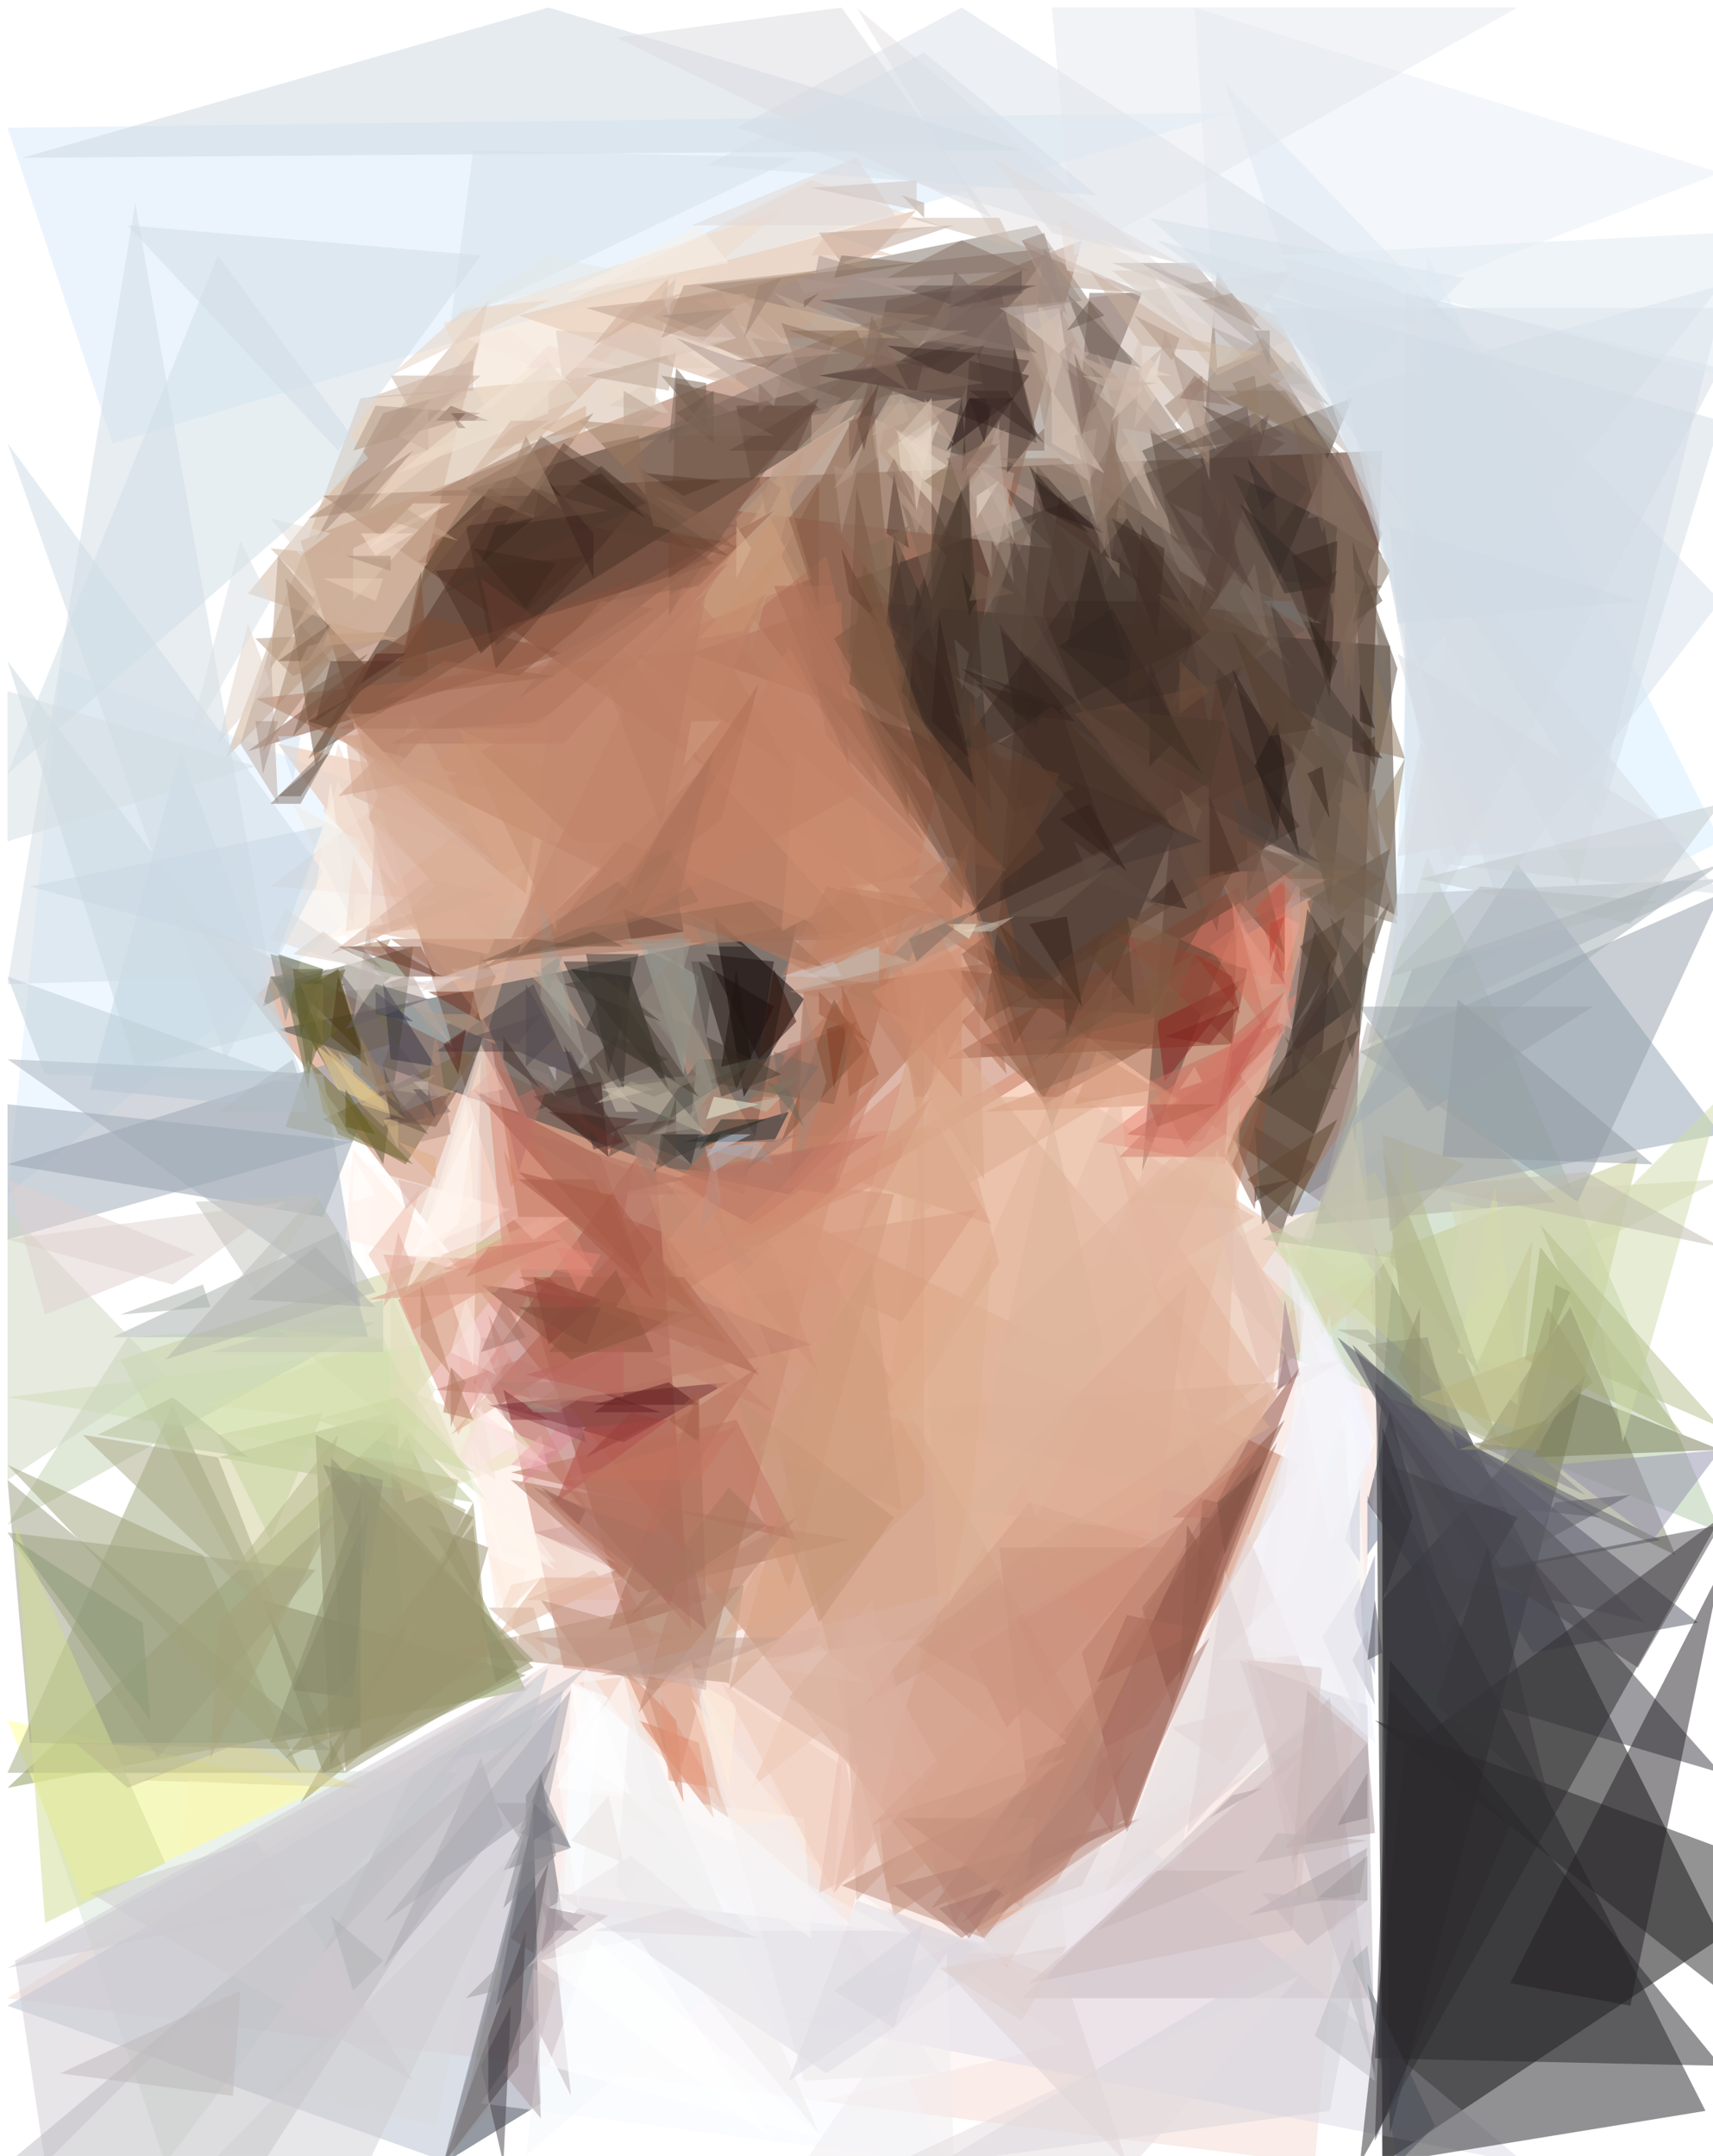 <svg xmlns="http://www.w3.org/2000/svg"
     version="1.1"
     viewBox="-17 -17 228 287"
     class="profile"
     preserveAspectRatio="xMinYMid meet"
     style="height: 100%;
            width: 100%;">
  <style type="text/css" scoped="true">
    :root {
      --colour-primary: lightgrey;
      --colour-primary-strong: slategrey;
      --colour-secondary: lightblue;
      --colour-secondary-strong: royalblue;
    }
    @keyframes greyIn {
      from { filter: grayscale(100%); }
      to { filter: grayscale(0%); }
    }
    .profile {
      animation: 10s ease-out forwards greyIn;
    }
    .profile g > polygon {
      stroke-opacity: 0;
      stroke: slategrey;
      transition: stroke-opacity 1s ease;
      fill-opacity: 0.5;
    }
    .profile g > polygon:hover {
      fill-opacity: 1;
      fill: lightblue;
      stroke-opacity: 1;
      transition-duration: 0s;
    }
  </style>
  <g>
    <polygon fill="#431300" points="163,146 26,49 167,43"></polygon>
    <polygon fill="#000000" points="166,149 167,271 212,241"></polygon>
    <polygon fill="#f7dbd5" points="-16,249 158,271 170,134"></polygon>
    <polygon fill="#9d5a3f" points="23,55 127,15 73,221"></polygon>
    <polygon fill="#c87f5f" points="117,245 8,105 156,178"></polygon>
    <polygon fill="#342820" points="123,133 163,36 97,60"></polygon>
    <polygon fill="#ffffff" points="57,271 125,255 59,207"></polygon>
    <polygon fill="#e6a484" points="19,101 114,109 85,51"></polygon>    
    <polygon fill="#363f40" points="89,106 20,120 82,142"></polygon>
    <polygon fill="#d6efff" points="173,17 168,117 212,95"></polygon>
    <polygon fill="#f5ad8a" points="74,152 158,102 132,202"></polygon>
    <polygon fill="#403025" points="46,48 113,28 24,84"></polygon>
    <polygon fill="#dff0ff" points="45,93 -16,142 -9,72"></polygon>
    <polygon fill="#ffffff" points="48,119 52,145 35,156"></polygon>
    <polygon fill="#f8ffff" points="133,227 162,156 166,211"></polygon>
    <polygon fill="#583f34" points="135,139 167,54 145,19"></polygon>
    <polygon fill="#8c483a" points="127,203 133,227 156,165"></polygon>
    <polygon fill="#d8ebfd" points="-16,0 147,-2 -2,42"></polygon>
    <polygon fill="#b2caa8" points="153,163 212,187 173,97"></polygon>
    <polygon fill="#2b3547" points="55,263 54,225 42,271"></polygon>
    <polygon fill="#d6e7d9" points="-13,218 5,271 44,219"></polygon>
    <polygon fill="#899757" points="-16,221 36,172 53,208"></polygon>
    <polygon fill="#7f7065" points="121,13 157,65 67,24"></polygon>
    <polygon fill="#cfaf93" points="63,33 31,36 13,84"></polygon>
    <polygon fill="#b4a898" points="100,32 81,51 123,56"></polygon>
    <polygon fill="#be7055" points="121,126 111,98 43,174"></polygon>
    <polygon fill="#595639" points="34,138 38,109 20,114"></polygon>
    <polygon fill="#40352b" points="97,63 169,105 168,69"></polygon>
    <polygon fill="#070000" points="82,129 78,105 90,116"></polygon>
    <polygon fill="#dcdbe9" points="136,229 89,252 186,271"></polygon>
    <polygon fill="#2c2f36" points="167,196 168,267 194,166"></polygon>
    <polygon fill="#413223" points="147,134 153,149 168,103"></polygon>
    <polygon fill="#a75049" points="75,200 46,167 70,134"></polygon>
    <polygon fill="#3c2f2d" points="121,42 99,34 116,21"></polygon>
    <polygon fill="#f9fbff" points="82,212 109,271 47,263"></polygon>
    <polygon fill="#e6b89c" points="48,120 57,90 20,82"></polygon>
    <polygon fill="#bb7b5e" points="17,76 79,69 108,121"></polygon>
    <polygon fill="#e4bfa5" points="166,155 83,221 124,127"></polygon>
    <polygon fill="#ffe8dc" points="60,193 49,197 43,156"></polygon>
    <polygon fill="#8f432c" points="109,124 147,122 148,101"></polygon>
    <polygon fill="#c5b0a3" points="118,24 129,53 155,19"></polygon>
    <polygon fill="#d5e0ec" points="146,-6 212,63 182,102"></polygon>
    <polygon fill="#d1cf98" points="-1,164 57,145 17,196"></polygon>
    <polygon fill="#91a3b5" points="212,134 154,145 185,98"></polygon>
    <polygon fill="#ce9c83" points="131,219 71,112 102,238"></polygon>
    <polygon fill="#6c4d35" points="32,72 21,60 25,85"></polygon>
    <polygon fill="#b6bfd0" points="58,208 43,271 -16,250"></polygon>
    <polygon fill="#4f5160" points="187,203 161,161 209,199"></polygon>
    <polygon fill="#ffff96" points="-6,236 -16,212 26,221"></polygon>
    <polygon fill="#f4ccba" points="96,239 106,201 60,207"></polygon>
    <polygon fill="#fffbf7" points="51,144 35,151 26,137"></polygon>
    <polygon fill="#8f9ba8" points="26,145 -16,138 35,122"></polygon>
    <polygon fill="#ffffff" points="157,154 166,175 151,208"></polygon>
    <polygon fill="#c2c98b" points="201,137 190,182 159,153"></polygon>
    <polygon fill="#d0b49d" points="37,69 48,23 16,62"></polygon>
    <polygon fill="#a0695a" points="133,226 107,237 153,175"></polygon>
    <polygon fill="#d7b196" points="82,35 105,11 52,25"></polygon>
    <polygon fill="#252428" points="210,264 167,271 167,179"></polygon>
    <polygon fill="#e9f0f9" points="145,32 142,-16 212,6"></polygon>
    <polygon fill="#bdb2be" points="166,259 165,210 148,204"></polygon>
    <polygon fill="#776341" points="47,122 26,132 37,138"></polygon>
    <polygon fill="#5f606c" points="58,239 55,219 49,250"></polygon>
    <polygon fill="#171911" points="67,113 72,128 59,112"></polygon>
    <polygon fill="#503327" points="55,41 36,71 78,58"></polygon>
    <polygon fill="#86614a" points="104,92 87,57 99,34"></polygon>
    <polygon fill="#ce897b" points="73,207 58,205 48,158"></polygon>
    <polygon fill="#3e3028" points="115,91 111,36 103,75"></polygon>
    <polygon fill="#d29b86" points="110,239 98,204 154,167"></polygon>
    <polygon fill="#f6e7d4" points="107,36 101,43 107,50"></polygon>
    <polygon fill="#fff3e7" points="37,106 28,87 21,109"></polygon>
    <polygon fill="#6f282e" points="66,175 80,167 49,170"></polygon>
    <polygon fill="#061f2a" points="88,131 74,135 86,135"></polygon>
    <polygon fill="#e98373" points="156,115 129,135 146,138"></polygon>
    <polygon fill="#ccc6b0" points="71,127 63,128 77,134"></polygon>
    <polygon fill="#f5f8fc" points="86,241 53,270 61,205"></polygon>
    <polygon fill="#e47d6b" points="140,108 155,115 155,99"></polygon>
    <polygon fill="#85846b" points="179,177 206,190 192,157"></polygon>
    <polygon fill="#fffbf0" points="48,184 51,197 65,192"></polygon>
    <polygon fill="#9e6b54" points="66,95 96,108 55,109"></polygon>
    <polygon fill="#de897d" points="36,156 59,144 44,174"></polygon>
    <polygon fill="#bbada4" points="153,25 135,18 163,44"></polygon>
    <polygon fill="#beab9f" points="118,46 109,43 115,60"></polygon>
    <polygon fill="#d4dde7" points="170,22 212,32 170,112"></polygon>
    <polygon fill="#483229" points="114,119 156,93 124,49"></polygon>
    <polygon fill="#ce9274" points="66,69 113,104 114,140"></polygon>
    <polygon fill="#7b625a" points="135,22 128,22 126,44"></polygon>
    <polygon fill="#d4ac95" points="32,92 61,120 38,78"></polygon>
    <polygon fill="#9da77b" points="-16,219 29,219 6,170"></polygon>
    <polygon fill="#c1d8e7" points="25,131 7,83 -5,128"></polygon>
    <polygon fill="#d3e7b0" points="39,162 38,178 -16,169"></polygon>
    <polygon fill="#db8674" points="62,153 47,117 50,151"></polygon>
    <polygon fill="#908d69" points="25,174 27,218 46,185"></polygon>
    <polygon fill="#9da89f" points="68,108 74,126 76,113"></polygon>
    <polygon fill="#856e65" points="76,21 113,30 123,16"></polygon>
    <polygon fill="#5f4f45" points="155,81 149,37 135,43"></polygon>
    <polygon fill="#efeaee" points="122,247 145,218 112,242"></polygon>
    <polygon fill="#3c3d44" points="168,206 212,219 166,167"></polygon>
    <polygon fill="#5c673e" points="26,112 20,110 24,128"></polygon>
    <polygon fill="#d7d9b9" points="175,159 178,142 212,140"></polygon>
    <polygon fill="#684b3b" points="94,130 77,127 97,119"></polygon>
    <polygon fill="#ffeee5" points="46,165 40,147 47,124"></polygon>
    <polygon fill="#ce8f72" points="102,142 88,195 68,138"></polygon>
    <polygon fill="#87533a" points="122,130 109,112 147,116"></polygon>
    <polygon fill="#341612" points="64,137 63,127 54,129"></polygon>
    <polygon fill="#e5e1e1" points="115,14 150,29 97,-16"></polygon>
    <polygon fill="#ab7b70" points="135,225 111,241 102,234"></polygon>
    <polygon fill="#da8161" points="68,212 76,215 78,225"></polygon>
    <polygon fill="#f3dcc8" points="42,26 87,11 50,42"></polygon>
    <polygon fill="#847361" points="155,102 163,82 169,106"></polygon>
    <polygon fill="#b8a193" points="122,42 140,55 123,22"></polygon>
    <polygon fill="#d7cdd1" points="29,111 40,114 28,115"></polygon>
    <polygon fill="#deb195" points="104,114 108,199 152,173"></polygon>
    <polygon fill="#7e4a34" points="58,70 16,83 40,65"></polygon>
    <polygon fill="#2c2623" points="161,53 147,46 159,71"></polygon>
    <polygon fill="#180e0a" points="81,128 86,117 76,111"></polygon>
    <polygon fill="#cbc9c2" points="100,109 90,113 100,114"></polygon>
    <polygon fill="#a48778" points="34,38 25,55 44,35"></polygon>
    <polygon fill="#f2fce4" points="84,130 77,132 78,129"></polygon>
    <polygon fill="#eff1fb" points="166,215 160,158 147,198"></polygon>
    <polygon fill="#874e3a" points="47,154 59,164 76,158"></polygon>
    <polygon fill="#cda482" points="91,60 74,67 87,46"></polygon>
    <polygon fill="#ae745c" points="68,195 51,180 96,188"></polygon>
    <polygon fill="#fada92" points="28,128 25,122 37,132"></polygon>
    <polygon fill="#564238" points="23,89 27,83 20,89"></polygon>
    <polygon fill="#3a2822" points="120,33 111,46 112,31"></polygon>
    <polygon fill="#c9babf" points="119,249 165,249 160,209"></polygon>
    <polygon fill="#725746" points="73,34 90,38 72,65"></polygon>
    <polygon fill="#2f2b28" points="158,107 154,124 163,117"></polygon>
    <polygon fill="#ece9eb" points="90,260 108,259 74,204"></polygon>
    <polygon fill="#d4b7a0" points="70,38 48,43 72,20"></polygon>
    <polygon fill="#9d7b65" points="54,49 62,38 40,49"></polygon>
    <polygon fill="#d7dcbf" points="166,152 152,159 164,130"></polygon>
    <polygon fill="#9c9466" points="46,183 23,223 48,203"></polygon>
    <polygon fill="#a4adab" points="32,161 28,147 -2,161"></polygon>
    <polygon fill="#463c12" points="23,115 28,112 31,123"></polygon>
    <polygon fill="#e0dde4" points="57,235 118,242 93,259"></polygon>
    <polygon fill="#d9dbdd" points="48,233 41,266 19,261"></polygon>
    <polygon fill="#6b594c" points="167,61 139,77 144,60"></polygon>
    <polygon fill="#e9dcb8" points="37,183 32,166 57,176"></polygon>
    <polygon fill="#b39077" points="42,203 82,194 80,207"></polygon>
    <polygon fill="#dd9680" points="34,150 38,160 54,151"></polygon>
    <polygon fill="#83523d" points="119,112 113,87 91,73"></polygon>
    <polygon fill="#d2dde5" points="212,24 152,24 193,101"></polygon>
    <polygon fill="#b4bbc4" points="169,102 165,122 212,100"></polygon>
    <polygon fill="#5d5e6b" points="204,188 183,192 170,171"></polygon>
    <polygon fill="#a95848" points="63,137 69,154 46,128"></polygon>
    <polygon fill="#c1b3b9" points="53,250 59,262 56,234"></polygon>
    <polygon fill="#f0d9c8" points="42,50 30,63 30,56"></polygon>
    <polygon fill="#49352b" points="121,45 156,84 116,103"></polygon>
    <polygon fill="#9ea1a8" points="34,239 59,208 56,223"></polygon>
    <polygon fill="#daad9b" points="95,196 97,236 117,215"></polygon>
    <polygon fill="#8e5544" points="135,197 139,210 150,178"></polygon>
    <polygon fill="#6c564d" points="101,23 110,21 96,45"></polygon>
    <polygon fill="#7d685a" points="130,61 126,30 135,51"></polygon>
    <polygon fill="#c78b75" points="116,189 121,232 141,189"></polygon>
    <polygon fill="#d0ccd2" points="-11,271 -15,244 54,206"></polygon>
    <polygon fill="#4b4044" points="52,258 42,271 53,240"></polygon>
    <polygon fill="#514448" points="58,123 41,123 54,114"></polygon>
    <polygon fill="#a96d55" points="28,80 82,55 54,80"></polygon>
    <polygon fill="#e6dbd5" points="124,24 118,25 125,31"></polygon>
    <polygon fill="#929ea9" points="193,143 164,123 212,102"></polygon>
    <polygon fill="#5c442b" points="155,145 161,132 149,140"></polygon>
    <polygon fill="#a8988a" points="101,113 103,104 116,106"></polygon>
    <polygon fill="#edd9c8" points="59,23 108,13 91,7"></polygon>
    <polygon fill="#ffffff" points="66,206 57,221 70,223"></polygon>
    <polygon fill="#d99d83" points="81,135 108,133 115,146"></polygon>
    <polygon fill="#b56e52" points="88,141 116,111 90,115"></polygon>
    <polygon fill="#a08471" points="138,37 143,33 144,45"></polygon>
    <polygon fill="#322f2a" points="58,111 67,111 66,128"></polygon>
    <polygon fill="#706b30" points="24,124 28,134 38,138"></polygon>
    <polygon fill="#8d211f" points="137,119 149,113 138,127"></polygon>
    <polygon fill="#68493a" points="154,110 145,74 126,78"></polygon>
    <polygon fill="#ddb39d" points="55,105 30,79 35,107"></polygon>
    <polygon fill="#3b2c26" points="109,85 143,68 133,52"></polygon>
    <polygon fill="#a9b1bc" points="26,126 31,157 -16,124"></polygon>
    <polygon fill="#b5947a" points="37,67 22,73 17,68"></polygon>
    <polygon fill="#ad765f" points="97,107 50,111 77,85"></polygon>
    <polygon fill="#6d2e1e" points="41,113 39,109 29,109"></polygon>
    <polygon fill="#49362d" points="102,69 112,46 113,94"></polygon>
    <polygon fill="#77676f" points="28,112 35,133 43,131"></polygon>
    <polygon fill="#c27d73" points="52,164 41,168 67,170"></polygon>
    <polygon fill="#a9a77c" points="171,170 183,176 167,136"></polygon>
    <polygon fill="#4f392f" points="102,46 104,56 101,54"></polygon>
    <polygon fill="#e3b8a1" points="115,164 146,176 148,130"></polygon>
    <polygon fill="#53564a" points="76,124 84,124 69,134"></polygon>
    <polygon fill="#ffede3" points="44,152 30,136 29,148"></polygon>
    <polygon fill="#ca6c5e" points="136,127 141,136 154,119"></polygon>
    <polygon fill="#9b8991" points="55,243 56,237 61,238"></polygon>
    <polygon fill="#8f8f69" points="53,206 26,219 18,196"></polygon>
    <polygon fill="#e2d2d4" points="159,211 130,235 149,187"></polygon>
    <polygon fill="#a59395" points="165,215 166,227 154,229"></polygon>
    <polygon fill="#2e2d2f" points="164,271 212,185 170,216"></polygon>
    <polygon fill="#d3896d" points="73,212 74,223 66,205"></polygon>
    <polygon fill="#fff8f0" points="46,175 53,186 52,202"></polygon>
    <polygon fill="#d4a07e" points="80,208 106,116 106,182"></polygon>
    <polygon fill="#c7b0a2" points="128,47 138,29 121,44"></polygon>
    <polygon fill="#b7c38d" points="35,171 46,183 12,177"></polygon>
    <polygon fill="#f1f4fc" points="161,198 154,148 166,173"></polygon>
    <polygon fill="#bfaca1" points="116,42 118,61 112,48"></polygon>
    <polygon fill="#7c5948" points="52,110 73,101 74,107"></polygon>
    <polygon fill="#dfd2d1" points="6,154 21,143 -16,148"></polygon>
    <polygon fill="#482e24" points="68,50 49,72 45,53"></polygon>
    <polygon fill="#625547" points="168,96 163,124 157,103"></polygon>
    <polygon fill="#bd8b79" points="137,212 114,241 95,234"></polygon>
    <polygon fill="#f3e6d6" points="56,30 36,46 56,38"></polygon>
    <polygon fill="#bb705d" points="51,179 81,172 89,188"></polygon>
    <polygon fill="#85685c" points="48,39 41,39 43,37"></polygon>
    <polygon fill="#e1ae91" points="55,193 49,201 66,193"></polygon>
    <polygon fill="#bca89e" points="20,90 15,82 19,69"></polygon>
    <polygon fill="#373545" points="34,114 41,125 35,124"></polygon>
    <polygon fill="#d7dde3" points="175,98 212,102 165,44"></polygon>
    <polygon fill="#7a6856" points="168,59 162,70 157,39"></polygon>
    <polygon fill="#bd9d83" points="47,118 40,118 49,122"></polygon>
    <polygon fill="#cfdce6" points="13,124 -16,42 26,99"></polygon>
    <polygon fill="#bcd7f1" points="77,137 79,134 83,134"></polygon>
    <polygon fill="#a6af75" points="207,174 188,149 186,164"></polygon>
    <polygon fill="#504f56" points="163,162 177,193 202,199"></polygon>
    <polygon fill="#927b6e" points="125,32 130,56 132,38"></polygon>
    <polygon fill="#82848f" points="55,222 59,229 50,232"></polygon>
    <polygon fill="#7f513b" points="94,116 98,123 87,135"></polygon>
    <polygon fill="#c28268" points="109,99 51,108 74,61"></polygon>
    <polygon fill="#614c41" points="115,55 127,77 115,66"></polygon>
    <polygon fill="#ab9e9a" points="131,18 142,18 147,24"></polygon>
    <polygon fill="#cdc0af" points="68,131 62,124 65,131"></polygon>
    <polygon fill="#dae1e9" points="185,32 111,-16 81,0"></polygon>
    <polygon fill="#fbf7f3" points="90,225 61,221 91,241"></polygon>
    <polygon fill="#483d33" points="72,124 65,121 54,131"></polygon>
    <polygon fill="#6e5e57" points="128,30 125,22 135,32"></polygon>
    <polygon fill="#ddd593" points="15,215 2,220 31,221"></polygon>
    <polygon fill="#cc997c" points="56,79 53,102 28,81"></polygon>
    <polygon fill="#d7d5da" points="160,264 165,237 108,271"></polygon>
    <polygon fill="#bba589" points="31,130 41,126 34,133"></polygon>
    <polygon fill="#201813" points="150,85 153,79 156,97"></polygon>
    <polygon fill="#af7058" points="100,88 93,57 83,65"></polygon>
    <polygon fill="#b49d8e" points="119,15 135,22 122,21"></polygon>
    <polygon fill="#5f1e1c" points="62,170 72,167 76,170"></polygon>
    <polygon fill="#bfa18f" points="79,22 61,24 84,31"></polygon>
    <polygon fill="#927e74" points="120,30 97,27 119,23"></polygon>
    <polygon fill="#9094ad" points="163,198 166,206 166,190"></polygon>
    <polygon fill="#ab7561" points="145,99 148,106 164,99"></polygon>
    <polygon fill="#ffffff" points="55,244 86,268 68,241"></polygon>
    <polygon fill="#e6d4c4" points="135,30 139,33 134,40"></polygon>
    <polygon fill="#c8ab99" points="91,45 91,38 97,36"></polygon>
    <polygon fill="#c2a896" points="111,36 94,48 101,37"></polygon>
    <polygon fill="#9391ad" points="190,178 212,176 203,188"></polygon>
    <polygon fill="#2b211f" points="71,134 75,138 76,134"></polygon>
    <polygon fill="#b1ada5" points="165,119 158,146 190,143"></polygon>
    <polygon fill="#fbd6c0" points="50,128 47,122 45,129"></polygon>
    <polygon fill="#ad7b6e" points="144,201 133,225 111,239"></polygon>
    <polygon fill="#9d826d" points="106,47 117,40 110,50"></polygon>
    <polygon fill="#3a3b46" points="165,183 176,199 168,171"></polygon>
    <polygon fill="#90725d" points="45,48 54,52 56,42"></polygon>
    <polygon fill="#614c41" points="148,50 144,80 136,40"></polygon>
    <polygon fill="#bdbabf" points="18,271 57,210 -16,271"></polygon>
    <polygon fill="#a39f94" points="61,124 55,116 55,102"></polygon>
    <polygon fill="#8a553e" points="152,126 150,144 147,138"></polygon>
    <polygon fill="#392921" points="155,57 161,55 160,76"></polygon>
    <polygon fill="#edbca8" points="35,155 39,141 32,150"></polygon>
    <polygon fill="#decabc" points="123,42 123,35 130,46"></polygon>
    <polygon fill="#c58e7a" points="68,134 66,145 84,152"></polygon>
    <polygon fill="#a9887a" points="93,127 90,116 89,139"></polygon>
    <polygon fill="#ac624d" points="74,153 52,153 84,166"></polygon>
    <polygon fill="#a6896c" points="72,40 60,39 66,45"></polygon>
    <polygon fill="#cb8c70" points="105,131 113,116 98,90"></polygon>
    <polygon fill="#7e6a60" points="93,38 104,25 67,42"></polygon>
    <polygon fill="#6a4a38" points="150,94 136,118 117,117"></polygon>
    <polygon fill="#c2d3b3" points="-16,186 0,161 33,159"></polygon>
    <polygon fill="#dbdfaa" points="177,163 182,141 185,166"></polygon>
    <polygon fill="#9f7d89" points="153,168 154,156 156,166"></polygon>
    <polygon fill="#7d695e" points="113,104 105,111 104,108"></polygon>
    <polygon fill="#48362f" points="121,41 118,29 117,46"></polygon>
    <polygon fill="#d3e2b7" points="160,161 168,150 152,147"></polygon>
    <polygon fill="#f3f2f6" points="164,203 162,186 145,204"></polygon>
    <polygon fill="#e2d2cd" points="37,114 41,115 44,113"></polygon>
    <polygon fill="#ffedf5" points="44,180 52,175 47,171"></polygon>
    <polygon fill="#ffffff" points="38,150 46,132 44,146"></polygon>
    <polygon fill="#776559" points="155,72 135,54 146,57"></polygon>
    <polygon fill="#d69373" points="132,124 141,130 114,131"></polygon>
    <polygon fill="#e49886" points="42,152 55,145 62,152"></polygon>
    <polygon fill="#8b523b" points="52,73 68,60 38,71"></polygon>
    <polygon fill="#777b54" points="187,177 212,176 192,168"></polygon>
    <polygon fill="#ded1d1" points="101,237 125,247 133,271"></polygon>
    <polygon fill="#e7bea8" points="121,154 134,150 132,127"></polygon>
    <polygon fill="#341008" points="84,124 86,112 89,119"></polygon>
    <polygon fill="#d9b3a3" points="109,195 100,220 75,204"></polygon>
    <polygon fill="#b38b7b" points="43,134 39,135 41,120"></polygon>
    <polygon fill="#dcc9bc" points="81,28 58,35 57,27"></polygon>
    <polygon fill="#37241c" points="131,97 124,77 113,74"></polygon>
    <polygon fill="#6e6e4f" points="22,118 29,114 19,113"></polygon>
    <polygon fill="#bb9b82" points="87,28 103,28 81,22"></polygon>
    <polygon fill="#dfcabd" points="33,112 26,107 22,110"></polygon>
    <polygon fill="#55433c" points="145,63 138,49 152,38"></polygon>
    <polygon fill="#e3907b" points="148,115 147,103 155,119"></polygon>
    <polygon fill="#826b58" points="103,50 109,57 107,63"></polygon>
    <polygon fill="#774f3e" points="34,132 41,133 44,128"></polygon>
    <polygon fill="#fbf6b6" points="8,220 7,230 24,221"></polygon>
    <polygon fill="#fdffff" points="57,218 63,209 60,237"></polygon>
    <polygon fill="#934535" points="147,122 149,112 131,107"></polygon>
    <polygon fill="#66412f" points="100,79 124,86 118,101"></polygon>
    <polygon fill="#97946f" points="29,219 54,204 27,177"></polygon>
    <polygon fill="#c39375" points="92,199 81,169 102,185"></polygon>
    <polygon fill="#b69980" points="19,72 25,63 20,57"></polygon>
    <polygon fill="#ad745b" points="57,108 35,108 42,113"></polygon>
    <polygon fill="#cbb8a6" points="137,51 134,41 132,43"></polygon>
    <polygon fill="#b57a5e" points="42,171 46,172 43,165"></polygon>
    <polygon fill="#322520" points="124,69 131,64 143,86"></polygon>
    <polygon fill="#372018" points="125,105 120,106 127,117"></polygon>
    <polygon fill="#5d3d2f" points="27,71 37,71 25,79"></polygon>
    <polygon fill="#85746b" points="19,90 28,81 23,90"></polygon>
    <polygon fill="#b24f4b" points="57,183 72,172 61,173"></polygon>
    <polygon fill="#f0d9ca" points="28,82 26,91 36,101"></polygon>
    <polygon fill="#58483a" points="165,91 163,55 169,72"></polygon>
    <polygon fill="#e7d9c8" points="102,40 106,47 109,45"></polygon>
    <polygon fill="#95938a" points="74,107 69,109 74,126"></polygon>
    <polygon fill="#ddcdbe" points="72,38 64,37 69,34"></polygon>
    <polygon fill="#705a53" points="120,21 113,28 92,23"></polygon>
    <polygon fill="#40413a" points="80,134 66,134 73,137"></polygon>
    <polygon fill="#f9f0e8" points="80,18 76,13 58,22"></polygon>
    <polygon fill="#271516" points="118,36 112,36 109,43"></polygon>
    <polygon fill="#79321e" points="40,115 46,115 47,119"></polygon>
    <polygon fill="#907563" points="102,63 94,53 99,39"></polygon>
    <polygon fill="#bc7363" points="72,140 100,134 83,146"></polygon>
    <polygon fill="#d8dfe4" points="181,90 177,61 167,113"></polygon>
    <polygon fill="#eff2f6" points="151,152 159,160 153,149"></polygon>
    <polygon fill="#676234" points="22,114 24,126 29,112"></polygon>
    <polygon fill="#584339" points="65,133 64,137 73,132"></polygon>
    <polygon fill="#7f8078" points="27,112 19,113 18,117"></polygon>
    <polygon fill="#e3b29a" points="144,180 131,135 153,169"></polygon>
    <polygon fill="#aa6f5a" points="77,196 76,168 64,200"></polygon>
    <polygon fill="#7e4f36" points="36,73 39,59 40,73"></polygon>
    <polygon fill="#594a40" points="138,63 117,48 124,63"></polygon>
    <polygon fill="#9fa280" points="4,217 25,192 -16,187"></polygon>
    <polygon fill="#582018" points="42,122 44,126 45,120"></polygon>
    <polygon fill="#b8a391" points="151,28 142,35 157,34"></polygon>
    <polygon fill="#988f6c" points="48,189 46,196 40,186"></polygon>
    <polygon fill="#c9af9d" points="47,33 39,40 35,33"></polygon>
    <polygon fill="#e9e0d9" points="144,23 125,19 124,12"></polygon>
    <polygon fill="#eae5c3" points="36,176 36,160 41,168"></polygon>
    <polygon fill="#cab3a5" points="135,34 139,41 126,30"></polygon>
    <polygon fill="#818366" points="32,184 22,208 30,209"></polygon>
    <polygon fill="#a95e49" points="78,160 52,140 63,140"></polygon>
    <polygon fill="#5e483f" points="114,29 111,36 92,33"></polygon>
    <polygon fill="#291918" points="122,51 130,54 121,47"></polygon>
    <polygon fill="#d5c0bf" points="149,204 159,205 156,236"></polygon>
    <polygon fill="#44352a" points="155,120 157,104 161,110"></polygon>
    <polygon fill="#929278" points="165,162 173,161 177,176"></polygon>
    <polygon fill="#836b5f" points="114,65 121,52 115,56"></polygon>
    <polygon fill="#9da093" points="75,132 78,128 76,122"></polygon>
    <polygon fill="#d4dee7" points="212,21 171,73 162,35"></polygon>
    <polygon fill="#c65442" points="150,104 154,113 154,100"></polygon>
    <polygon fill="#fcf6ee" points="30,109 25,102 27,87"></polygon>
    <polygon fill="#29272b" points="168,204 212,258 166,257"></polygon>
    <polygon fill="#c9d9e0" points="1,125 21,120 -16,71"></polygon>
    <polygon fill="#9da8b7" points="30,135 -16,130 -16,148"></polygon>
    <polygon fill="#bc7d69" points="91,162 76,156 52,171"></polygon>
    <polygon fill="#d0e1ef" points="22,87 23,81 20,81"></polygon>
    <polygon fill="#ceb29a" points="29,66 40,58 19,56"></polygon>
    <polygon fill="#c3c8ca" points="212,90 200,106 172,100"></polygon>
    <polygon fill="#705c4b" points="71,33 77,40 77,34"></polygon>
    <polygon fill="#aba0a2" points="149,238 165,229 164,235"></polygon>
    <polygon fill="#37251e" points="104,77 113,88 105,61"></polygon>
    <polygon fill="#c59c7d" points="90,43 83,70 81,52"></polygon>
    <polygon fill="#e4aa9e" points="150,129 148,126 154,120"></polygon>
    <polygon fill="#d3c8bb" points="111,107 118,105 115,107"></polygon>
    <polygon fill="#635241" points="162,85 153,75 160,104"></polygon>
    <polygon fill="#fff3de" points="76,207 80,221 81,210"></polygon>
    <polygon fill="#ac9a9f" points="50,259 54,247 55,265"></polygon>
    <polygon fill="#74523b" points="107,82 98,58 96,74"></polygon>
    <polygon fill="#dcac92" points="53,98 32,107 48,110"></polygon>
    <polygon fill="#83828a" points="59,229 55,220 52,227"></polygon>
    <polygon fill="#a2acb2" points="171,112 163,133 212,98"></polygon>
    <polygon fill="#af6f57" points="79,92 84,74 63,105"></polygon>
    <polygon fill="#939ba1" points="203,138 177,116 175,137"></polygon>
    <polygon fill="#3f2c27" points="113,30 109,33 101,29"></polygon>
    <polygon fill="#917d60" points="170,84 168,97 166,91"></polygon>
    <polygon fill="#bbb47f" points="172,169 187,174 190,162"></polygon>
    <polygon fill="#3c3c50" points="38,119 33,118 33,115"></polygon>
    <polygon fill="#d09e87" points="98,210 136,188 120,183"></polygon>
    <polygon fill="#8f7466" points="87,26 91,37 94,28"></polygon>
    <polygon fill="#c1c8d1" points="39,218 56,205 53,215"></polygon>
    <polygon fill="#bec0a2" points="166,139 172,151 151,148"></polygon>
    <polygon fill="#6e5c4f" points="130,99 117,105 123,105"></polygon>
    <polygon fill="#d7e2eb" points="136,12 178,20 162,35"></polygon>
    <polygon fill="#935c45" points="111,110 115,107 118,124"></polygon>
    <polygon fill="#baa193" points="110,13 92,14 95,18"></polygon>
    <polygon fill="#fff5eb" points="45,129 46,143 37,155"></polygon>
    <polygon fill="#feeddd" points="51,200 53,192 48,190"></polygon>
    <polygon fill="#e7e0e0" points="140,231 142,219 116,240"></polygon>
    <polygon fill="#977c66" points="159,42 144,35 154,35"></polygon>
    <polygon fill="#a96859" points="129,207 133,198 143,200"></polygon>
    <polygon fill="#cfbbbf" points="120,247 155,240 157,215"></polygon>
    <polygon fill="#8d5848" points="143,183 154,172 142,197"></polygon>
    <polygon fill="#fff8f4" points="29,139 33,138 32,152"></polygon>
    <polygon fill="#dcdcdb" points="34,113 19,108 21,104"></polygon>
    <polygon fill="#8f7b6d" points="132,58 132,60 130,57"></polygon>
    <polygon fill="#7c6559" points="91,37 114,34 99,30"></polygon>
    <polygon fill="#5b4235" points="58,42 80,57 52,51"></polygon>
    <polygon fill="#f8e7e1" points="43,163 49,166 45,156"></polygon>
    <polygon fill="#211312" points="86,111 77,110 84,124"></polygon>
    <polygon fill="#d5967e" points="55,148 32,156 49,155"></polygon>
    <polygon fill="#dea98a" points="116,151 100,177 108,120"></polygon>
    <polygon fill="#c66b5a" points="150,123 133,134 143,135"></polygon>
    <polygon fill="#7c6757" points="161,56 165,61 162,75"></polygon>
    <polygon fill="#cfd9e3" points="119,3 56,-16 -14,4"></polygon>
    <polygon fill="#b3937c" points="71,28 74,21 92,19"></polygon>
    <polygon fill="#b8a7a3" points="116,39 115,42 116,43"></polygon>
    <polygon fill="#8b4337" points="56,162 54,153 63,156"></polygon>
    <polygon fill="#f5f4ff" points="157,160 166,180 164,167"></polygon>
    <polygon fill="#ce8f70" points="87,107 89,83 106,97"></polygon>
    <polygon fill="#5b5049" points="37,132 35,132 34,125"></polygon>
    <polygon fill="#dc8a9a" points="61,173 52,181 57,173"></polygon>
    <polygon fill="#d8af9a" points="49,98 29,81 30,89"></polygon>
    <polygon fill="#dea6a1" points="47,161 46,171 52,162"></polygon>
    <polygon fill="#ddb097" points="153,167 99,171 145,183"></polygon>
    <polygon fill="#efecec" points="65,234 92,267 67,209"></polygon>
    <polygon fill="#cabcc1" points="64,238 53,245 60,237"></polygon>
    <polygon fill="#402b23" points="126,87 138,92 112,105"></polygon>
    <polygon fill="#e3d2c8" points="16,66 12,82 19,74"></polygon>
    <polygon fill="#9d8476" points="144,47 139,30 144,34"></polygon>
    <polygon fill="#3a352f" points="64,126 61,110 68,110"></polygon>
    <polygon fill="#d1dde5" points="-16,114 1,10 19,113"></polygon>
    <polygon fill="#b97167" points="50,130 56,127 52,139"></polygon>
    <polygon fill="#d2ddb0" points="20,160 33,161 48,183"></polygon>
    <polygon fill="#4f4031" points="164,120 150,129 158,134"></polygon>
    <polygon fill="#4c2e22" points="47,70 41,59 61,57"></polygon>
    <polygon fill="#d2b783" points="36,136 34,132 36,132"></polygon>
    <polygon fill="#adabb3" points="34,245 47,217 50,226"></polygon>
    <polygon fill="#8a5c44" points="92,47 88,52 92,64"></polygon>
    <polygon fill="#a8928c" points="92,17 105,21 91,22"></polygon>
    <polygon fill="#bd7f62" points="87,113 109,105 93,101"></polygon>
    <polygon fill="#f2e0d1" points="116,47 113,49 113,52"></polygon>
    <polygon fill="#826148" points="140,108 133,105 137,120"></polygon>
    <polygon fill="#bda38e" points="61,33 73,30 72,35"></polygon>
    <polygon fill="#9b877d" points="125,25 119,15 122,14"></polygon>
    <polygon fill="#cecbcf" points="17,228 -5,235 38,260"></polygon>
    <polygon fill="#422e2c" points="55,128 50,124 50,121"></polygon>
    <polygon fill="#e5bba7" points="66,196 62,192 53,196"></polygon>
    <polygon fill="#a2a799" points="30,135 21,133 24,124"></polygon>
    <polygon fill="#7d6b64" points="86,123 92,125 87,132"></polygon>
    <polygon fill="#c6d49f" points="19,188 26,171 12,174"></polygon>
    <polygon fill="#cca687" points="27,66 36,68 26,69"></polygon>
    <polygon fill="#ad9991" points="86,37 73,28 87,33"></polygon>
    <polygon fill="#c9c2c4" points="156,32 153,34 160,39"></polygon>
    <polygon fill="#a57568" points="53,161 50,156 47,163"></polygon>
    <polygon fill="#bf876a" points="39,154 39,161 43,166"></polygon>
    <polygon fill="#bcaaa3" points="38,113 34,113 43,122"></polygon>
    <polygon fill="#cbb19f" points="145,30 135,29 128,19"></polygon>
    <polygon fill="#b67b62" points="80,58 35,82 58,82"></polygon>
    <polygon fill="#734b3c" points="67,108 66,104 74,107"></polygon>
    <polygon fill="#463c30" points="79,129 87,126 77,121"></polygon>
    <polygon fill="#5b4d51" points="55,118 46,121 52,122"></polygon>
    <polygon fill="#b9715d" points="84,165 66,193 56,183"></polygon>
    <polygon fill="#dedae2" points="88,260 114,242 97,236"></polygon>
    <polygon fill="#c29c8f" points="70,208 87,201 54,201"></polygon>
    <polygon fill="#d1dcab" points="194,147 199,175 212,129"></polygon>
    <polygon fill="#cca196" points="156,111 156,100 154,104"></polygon>
    <polygon fill="#796858" points="150,96 166,110 166,99"></polygon>
    <polygon fill="#e4dcd6" points="23,57 19,52 27,54"></polygon>
    <polygon fill="#463328" points="144,67 135,53 133,76"></polygon>
    <polygon fill="#ffffff" points="59,207 60,214 64,209"></polygon>
    <polygon fill="#f1cfbf" points="79,207 95,218 94,235"></polygon>
    <polygon fill="#bf584d" points="146,129 152,118 147,123"></polygon>
    <polygon fill="#a1715b" points="76,103 72,96 47,112"></polygon>
    <polygon fill="#dfd1d3" points="141,227 153,213 146,192"></polygon>
    <polygon fill="#d1dee7" points="12,17 32,44 -16,86"></polygon>
    <polygon fill="#cdc1ab" points="67,127 70,128 62,130"></polygon>
    <polygon fill="#a4846c" points="27,71 18,83 23,66"></polygon>
    <polygon fill="#ffffff" points="62,241 93,268 56,258"></polygon>
    <polygon fill="#503d36" points="120,31 113,30 115,40"></polygon>
    <polygon fill="#e8c98f" points="31,130 37,132 26,122"></polygon>
    <polygon fill="#bb9e89" points="100,43 102,35 103,47"></polygon>
    <polygon fill="#8c8c83" points="76,120 79,129 69,117"></polygon>
    <polygon fill="#aca47d" points="35,179 45,184 37,202"></polygon>
    <polygon fill="#e6b3a6" points="45,129 49,125 52,131"></polygon>
    <polygon fill="#2a292a" points="212,248 212,229 166,212"></polygon>
    <polygon fill="#c3c4cf" points="56,125 57,127 57,125"></polygon>
    <polygon fill="#bfb1ad" points="126,23 116,24 121,27"></polygon>
    <polygon fill="#e0b6a0" points="121,185 112,164 153,123"></polygon>
    <polygon fill="#f1dbc7" points="32,56 38,50 43,50"></polygon>
    <polygon fill="#b79985" points="106,51 102,45 105,54"></polygon>
    <polygon fill="#9a9c7e" points="-13,215 -16,180 27,216"></polygon>
    <polygon fill="#796352" points="157,93 158,85 155,82"></polygon>
    <polygon fill="#c7ac98" points="86,22 99,27 92,27"></polygon>
    <polygon fill="#d27d6a" points="146,137 132,137 147,122"></polygon>
    <polygon fill="#936047" points="112,95 111,104 108,101"></polygon>
    <polygon fill="#5f5e6a" points="177,183 166,168 196,185"></polygon>
    <polygon fill="#d3947b" points="77,142 72,148 88,169"></polygon>
    <polygon fill="#d2886f" points="99,141 77,150 103,127"></polygon>
    <polygon fill="#ab8d79" points="35,57 35,59 29,57"></polygon>
    <polygon fill="#f7c6b7" points="47,148 47,134 50,144"></polygon>
    <polygon fill="#edc8bd" points="42,150 47,148 39,154"></polygon>
    <polygon fill="#e5cdbc" points="68,26 73,32 78,32"></polygon>
    <polygon fill="#967d6c" points="107,25 99,27 94,24"></polygon>
    <polygon fill="#b79584" points="95,54 94,45 97,46"></polygon>
    <polygon fill="#e2d6d2" points="75,13 103,13 97,4"></polygon>
    <polygon fill="#987f6c" points="116,44 133,51 124,44"></polygon>
    <polygon fill="#efeae4" points="22,90 31,95 30,106"></polygon>
    <polygon fill="#362420" points="163,83 167,84 163,78"></polygon>
    <polygon fill="#856c5b" points="95,17 105,18 94,20"></polygon>
    <polygon fill="#564535" points="160,115 162,105 156,109"></polygon>
    <polygon fill="#d9d9dd" points="48,229 46,236 53,226"></polygon>
    <polygon fill="#7b5942" points="96,70 97,48 103,73"></polygon>
    <polygon fill="#f2eff2" points="149,202 156,166 163,205"></polygon>
    <polygon fill="#c0b4b0" points="33,113 30,119 32,106"></polygon>
    <polygon fill="#bec3b0" points="85,131 82,130 87,129"></polygon>
    <polygon fill="#e1c3b0" points="91,17 93,14 102,17"></polygon>
    <polygon fill="#fffaf0" points="48,187 57,192 45,178"></polygon>
    <polygon fill="#aa7256" points="136,122 124,127 125,121"></polygon>
    <polygon fill="#b2755b" points="95,63 95,77 75,70"></polygon>
    <polygon fill="#cf9984" points="100,225 125,217 101,235"></polygon>
    <polygon fill="#954d56" points="60,171 61,175 48,170"></polygon>
    <polygon fill="#a38671" points="58,51 53,41 51,46"></polygon>
    <polygon fill="#38373b" points="174,210 189,222 181,189"></polygon>
    <polygon fill="#e5c5ae" points="145,136 142,149 154,163"></polygon>
    <polygon fill="#e9b299" points="70,206 75,204 79,223"></polygon>
    <polygon fill="#332721" points="128,56 125,69 133,71"></polygon>
    <polygon fill="#5e4d4a" points="111,24 121,21 102,21"></polygon>
    <polygon fill="#bdbdc3" points="158,254 163,241 166,260"></polygon>
    <polygon fill="#4d2b23" points="68,132 56,131 62,135"></polygon>
    <polygon fill="#564134" points="107,50 111,57 107,67"></polygon>
    <polygon fill="#b4b6ae" points="5,164 33,155 25,142"></polygon>
    <polygon fill="#8c7867" points="152,34 146,36 162,44"></polygon>
    <polygon fill="#878882" points="19,110 21,119 23,111"></polygon>
    <polygon fill="#5a3f35" points="100,34 97,39 98,43"></polygon>
    <polygon fill="#c6b2b3" points="157,208 165,215 155,231"></polygon>
    <polygon fill="#d2bbac" points="38,39 47,28 45,36"></polygon>
    <polygon fill="#756961" points="144,64 147,60 159,66"></polygon>
    <polygon fill="#dfb09e" points="108,218 94,235 100,204"></polygon>
    <polygon fill="#9ea073" points="183,178 195,167 189,157"></polygon>
    <polygon fill="#c19d86" points="96,39 82,57 86,45"></polygon>
    <polygon fill="#4b2f25" points="144,100 144,89 148,99"></polygon>
    <polygon fill="#39291f" points="160,92 157,86 159,85"></polygon>
    <polygon fill="#aba986" points="21,200 12,177 -6,174"></polygon>
    <polygon fill="#e7d2c1" points="104,43 107,40 105,51"></polygon>
    <polygon fill="#744333" points="37,113 33,108 42,113"></polygon>
    <polygon fill="#7f5c48" points="70,53 81,56 68,45"></polygon>
    <polygon fill="#87766c" points="145,62 140,59 137,52"></polygon>
    <polygon fill="#f7e9e1" points="45,28 59,34 51,27"></polygon>
    <polygon fill="#f6ecd5" points="112,108 109,106 113,106"></polygon>
    <polygon fill="#835f44" points="41,55 47,51 39,61"></polygon>
    <polygon fill="#58433d" points="105,35 106,31 92,33"></polygon>
    <polygon fill="#4f3b18" points="32,125 28,113 27,121"></polygon>
    <polygon fill="#645343" points="34,127 40,134 35,132"></polygon>
    <polygon fill="#a2928e" points="32,128 38,126 43,129"></polygon>
    <polygon fill="#98654e" points="64,63 76,61 86,51"></polygon>
    <polygon fill="#4a4550" points="59,123 52,123 61,127"></polygon>
    <polygon fill="#843a1f" points="94,128 93,120 96,119"></polygon>
    <polygon fill="#cdbaac" points="118,16 116,12 104,12"></polygon>
    <polygon fill="#cc7d67" points="58,148 48,149 45,153"></polygon>
    <polygon fill="#533628" points="120,116 116,106 126,116"></polygon>
    <polygon fill="#856b5a" points="99,25 98,31 104,35"></polygon>
    <polygon fill="#483c35" points="152,63 166,83 155,77"></polygon>
    <polygon fill="#36251c" points="139,100 136,103 141,104"></polygon>
    <polygon fill="#c3c2bd" points="26,142 17,155 9,143"></polygon>
    <polygon fill="#b18673" points="49,113 47,110 45,121"></polygon>
    <polygon fill="#b48067" points="101,112 99,117 88,115"></polygon>
    <polygon fill="#b6a395" points="129,40 128,48 126,41"></polygon>
    <polygon fill="#c0afa0" points="89,115 104,111 98,109"></polygon>
    <polygon fill="#3e2d25" points="131,52 137,68 138,56"></polygon>
    <polygon fill="#9b966f" points="31,216 31,179 54,205"></polygon>
    <polygon fill="#c89073" points="57,86 44,80 57,107"></polygon>
    <polygon fill="#b47155" points="111,119 115,115 117,126"></polygon>
    <polygon fill="#654a3a" points="151,146 150,133 158,138"></polygon>
    <polygon fill="#4b372d" points="42,62 69,50 63,45"></polygon>
    <polygon fill="#675e65" points="33,114 29,120 40,116"></polygon>
    <polygon fill="#696029" points="25,123 28,120 23,117"></polygon>
    <polygon fill="#d5e1eb" points="46,3 89,4 43,26"></polygon>
    <polygon fill="#dab799" points="81,60 83,56 81,53"></polygon>
    <polygon fill="#eeb6a4" points="51,145 54,148 59,145"></polygon>
    <polygon fill="#ffe2e4" points="50,176 56,178 46,170"></polygon>
    <polygon fill="#692123" points="65,169 62,171 71,171"></polygon>
    <polygon fill="#bdcfd7" points="-16,113 -11,126 23,127"></polygon>
    <polygon fill="#e2bfb0" points="32,109 41,101 33,92"></polygon>
    <polygon fill="#64581b" points="33,134 29,128 29,133"></polygon>
    <polygon fill="#a5766d" points="112,241 117,234 108,237"></polygon>
    <polygon fill="#624f47" points="150,45 154,42 143,37"></polygon>
    <polygon fill="#625750" points="112,70 111,75 110,68"></polygon>
    <polygon fill="#685041" points="144,87 143,104 138,91"></polygon>
    <polygon fill="#664b3e" points="81,37 92,37 83,47"></polygon>
    <polygon fill="#b4ba8e" points="170,136 168,151 180,166"></polygon>
    <polygon fill="#5b4a3e" points="167,63 165,59 163,66"></polygon>
    <polygon fill="#dfac83" points="41,137 41,140 36,135"></polygon>
    <polygon fill="#adacb3" points="77,136 84,135 86,138"></polygon>
    <polygon fill="#802421" points="148,117 144,122 138,121"></polygon>
    <polygon fill="#978278" points="95,36 93,38 86,33"></polygon>
    <polygon fill="#9a8576" points="70,141 71,134 66,134"></polygon>
    <polygon fill="#b27362" points="95,135 74,139 88,142"></polygon>
    <polygon fill="#e38574" points="63,150 57,149 60,155"></polygon>
    <polygon fill="#bd7b66" points="60,136 63,142 75,142"></polygon>
    <polygon fill="#434149" points="175,202 185,185 168,178"></polygon>
    <polygon fill="#e7e1e3" points="125,243 112,243 124,233"></polygon>
    <polygon fill="#d79d80" points="82,149 113,144 103,159"></polygon>
    <polygon fill="#564136" points="146,49 142,67 148,58"></polygon>
    <polygon fill="#34231f" points="116,66 126,79 118,78"></polygon>
    <polygon fill="#e1b095" points="140,128 143,127 142,125"></polygon>
    <polygon fill="#dcac8f" points="103,129 131,129 103,146"></polygon>
    <polygon fill="#92563f" points="70,163 56,163 65,152"></polygon>
    <polygon fill="#d08e70" points="111,129 111,109 99,115"></polygon>
    <polygon fill="#ab6042" points="95,114 100,126 96,129"></polygon>
    <polygon fill="#cdcbd0" points="54,207 26,236 -16,245"></polygon>
    <polygon fill="#e4e9ee" points="185,-16 123,-16 126,17"></polygon>
    <polygon fill="#696b5f" points="88,128 90,133 85,127"></polygon>
    <polygon fill="#ab7059" points="89,60 106,95 93,81"></polygon>
    <polygon fill="#bebbad" points="194,139 212,149 173,141"></polygon>
    <polygon fill="#cbd8e4" points="26,93 -13,101 20,110"></polygon>
    <polygon fill="#bba397" points="138,41 129,30 132,40"></polygon>
    <polygon fill="#a39c93" points="66,108 75,108 74,112"></polygon>
    <polygon fill="#645c61" points="51,241 54,243 56,231"></polygon>
    <polygon fill="#ffecdc" points="75,209 88,225 81,226"></polygon>
    <polygon fill="#d2dd95" points="5,231 -15,186 -11,239"></polygon>
    <polygon fill="#ae9c8c" points="103,9 106,12 106,10"></polygon>
    <polygon fill="#d38565" points="52,140 50,136 51,141"></polygon>
    <polygon fill="#b47259" points="70,149 80,162 65,157"></polygon>
    <polygon fill="#f6f4f6" points="83,240 65,220 102,240"></polygon>
    <polygon fill="#c1846b" points="67,102 85,62 47,83"></polygon>
    <polygon fill="#543827" points="74,49 79,47 69,46"></polygon>
    <polygon fill="#bfbcc2" points="38,219 61,205 26,243"></polygon>
    <polygon fill="#464049" points="51,250 50,271 47,258"></polygon>
    <polygon fill="#958274" points="77,109 75,105 82,109"></polygon>
    <polygon fill="#302c25" points="76,136 85,132 79,132"></polygon>
    <polygon fill="#cec1bb" points="91,8 105,11 105,7"></polygon>
    <polygon fill="#86634f" points="77,54 81,53 70,49"></polygon>
    <polygon fill="#dfa98b" points="84,191 91,196 79,201"></polygon>
    <polygon fill="#764934" points="122,116 114,109 118,122"></polygon>
    <polygon fill="#c2b0a5" points="113,45 118,55 117,48"></polygon>
    <polygon fill="#2e231f" points="153,95 154,84 147,72"></polygon>
    <polygon fill="#d1bba3" points="151,30 141,28 145,33"></polygon>
    <polygon fill="#c38167" points="98,88 68,105 88,69"></polygon>
    <polygon fill="#352a27" points="148,50 154,62 160,61"></polygon>
    <polygon fill="#f1ecee" points="90,271 109,243 110,271"></polygon>
    <polygon fill="#8b6c55" points="88,27 99,31 97,27"></polygon>
    <polygon fill="#917366" points="111,48 116,42 109,44"></polygon>
    <polygon fill="#bbbb8f" points="31,177 44,180 43,185"></polygon>
    <polygon fill="#836b64" points="127,41 129,34 125,31"></polygon>
    <polygon fill="#b7604d" points="145,130 137,133 136,130"></polygon>
    <polygon fill="#c8cbda" points="162,188 164,181 164,191"></polygon>
    <polygon fill="#a8998f" points="143,23 151,27 147,22"></polygon>
    <polygon fill="#b6b68d" points="14,192 24,192 28,174"></polygon>
    <polygon fill="#5d4b42" points="128,100 138,104 126,95"></polygon>
    <polygon fill="#ab8064" points="34,110 35,108 30,109"></polygon>
    <polygon fill="#242124" points="184,247 212,192 200,250"></polygon>
    <polygon fill="#81503f" points="142,100 146,99 145,107"></polygon>
    <polygon fill="#473831" points="101,66 111,75 102,54"></polygon>
    <polygon fill="#836a55" points="98,56 104,53 101,65"></polygon>
    <polygon fill="#878892" points="187,176 194,182 179,175"></polygon>
    <polygon fill="#ddb0a6" points="40,141 37,144 36,140"></polygon>
    <polygon fill="#d17460" points="152,121 148,106 144,109"></polygon>
    <polygon fill="#f1dac2" points="37,44 32,51 45,41"></polygon>
    <polygon fill="#484c59" points="169,271 165,247 174,266"></polygon>
    <polygon fill="#908589" points="161,226 165,219 165,225"></polygon>
    <polygon fill="#be8f7b" points="61,205 55,196 73,201"></polygon>
    <polygon fill="#a68874" points="38,43 31,51 24,52"></polygon>
    <polygon fill="#e5dddf" points="134,271 156,246 102,271"></polygon>
    <polygon fill="#b99b8a" points="83,28 95,30 85,31"></polygon>
    <polygon fill="#e4b9a2" points="136,137 150,145 126,159"></polygon>
    <polygon fill="#d8c4b9" points="131,39 135,27 135,35"></polygon>
    <polygon fill="#846b58" points="144,44 140,40 137,41"></polygon>
    <polygon fill="#4d352b" points="101,66 102,55 106,76"></polygon>
    <polygon fill="#9f9b93" points="62,126 60,125 61,123"></polygon>
    <polygon fill="#bb8771" points="89,185 68,211 73,194"></polygon>
    <polygon fill="#bfa89a" points="137,33 145,43 138,27"></polygon>
    <polygon fill="#a87163" points="77,200 54,181 75,189"></polygon>
    <polygon fill="#47312e" points="58,122 66,135 62,136"></polygon>
    <polygon fill="#a89287" points="17,79 18,86 20,79"></polygon>
    <polygon fill="#d4b094" points="61,42 61,37 55,40"></polygon>
    <polygon fill="#d4c1b0" points="125,29 121,23 123,36"></polygon>
    <polygon fill="#dbe1e5" points="19,63 15,55 8,82"></polygon>
    <polygon fill="#8c7265" points="88,30 81,31 85,32"></polygon>
    <polygon fill="#fef3ed" points="45,175 50,190 57,191"></polygon>
    <polygon fill="#b47f75" points="57,171 49,167 64,167"></polygon>
    <polygon fill="#e6d3c3" points="35,33 45,24 56,23"></polygon>
    <polygon fill="#aaacaa" points="25,149 16,156 33,157"></polygon>
    <polygon fill="#d6dbe2" points="169,70 177,97 208,95"></polygon>
    <polygon fill="#9b7872" points="155,167 154,163 153,168"></polygon>
    <polygon fill="#b6c199" points="16,177 -4,174 6,169"></polygon>
    <polygon fill="#d8a38f" points="117,208 125,215 99,226"></polygon>
    <polygon fill="#e9dbcb" points="40,44 60,36 56,31"></polygon>
    <polygon fill="#cd917b" points="112,203 143,184 117,213"></polygon>
    <polygon fill="#d3dde6" points="151,22 196,92 212,39"></polygon>
    <polygon fill="#979468" points="189,172 177,176 188,176"></polygon>
    <polygon fill="#ddaf97" points="137,187 111,184 141,154"></polygon>
    <polygon fill="#463e33" points="76,129 65,113 66,123"></polygon>
    <polygon fill="#7b6760" points="121,30 109,27 110,19"></polygon>
    <polygon fill="#863538" points="51,172 56,172 50,168"></polygon>
    <polygon fill="#514f4a" points="75,111 78,111 77,121"></polygon>
    <polygon fill="#cac7b5" points="159,143 163,133 167,154"></polygon>
    <polygon fill="#fae3d2" points="33,57 31,54 38,54"></polygon>
    <polygon fill="#bb7e66" points="63,72 77,62 71,93"></polygon>
    <polygon fill="#925c4b" points="140,207 145,193 141,186"></polygon>
    <polygon fill="#b19685" points="33,37 47,38 30,43"></polygon>
    <polygon fill="#825a42" points="139,118 121,122 142,110"></polygon>
    <polygon fill="#d7b39c" points="48,197 56,204 54,197"></polygon>
    <polygon fill="#48474b" points="212,186 181,192 201,205"></polygon>
    <polygon fill="#c3a589" points="36,50 30,51 44,55"></polygon>
    <polygon fill="#5f5c31" points="23,121 22,112 26,112"></polygon>
    <polygon fill="#7e6655" points="162,72 160,63 163,55"></polygon>
    <polygon fill="#d5d7b4" points="179,157 176,143 187,145"></polygon>
    <polygon fill="#a1664e" points="34,76 42,71 57,73"></polygon>
    <polygon fill="#cfa199" points="59,186 54,187 65,191"></polygon>
    <polygon fill="#735547" points="44,39 43,38 45,38"></polygon>
    <polygon fill="#e4997a" points="71,209 78,221 72,220"></polygon>
    <polygon fill="#372621" points="120,45 122,51 128,54"></polygon>
    <polygon fill="#d79989" points="155,112 154,121 150,113"></polygon>
    <polygon fill="#634231" points="122,96 112,76 113,103"></polygon>
    <polygon fill="#4f3d33" points="103,71 111,48 111,61"></polygon>
    <polygon fill="#e8e4e1" points="59,228 64,222 66,231"></polygon>
    <polygon fill="#a14b41" points="56,153 62,158 51,155"></polygon>
    <polygon fill="#866752" points="27,66 24,71 20,71"></polygon>
    <polygon fill="#7d5f4f" points="47,111 54,108 61,109"></polygon>
    <polygon fill="#dddde0" points="65,-12 95,-16 115,12"></polygon>
    <polygon fill="#7f6a5f" points="157,52 164,51 161,43"></polygon>
    <polygon fill="#b09687" points="134,25 140,28 139,31"></polygon>
    <polygon fill="#b99980" points="22,73 28,68 24,69"></polygon>
    <polygon fill="#bc786d" points="91,121 87,125 88,122"></polygon>
    <polygon fill="#917569" points="147,37 140,36 142,33"></polygon>
    <polygon fill="#b3a099" points="97,20 104,22 107,20"></polygon>
    <polygon fill="#9a3629" points="148,118 142,110 147,113"></polygon>
    <polygon fill="#f2f1f5" points="164,212 162,172 154,199"></polygon>
    <polygon fill="#9aa3a9" points="195,117 164,117 173,131"></polygon>
    <polygon fill="#d4dfae" points="34,161 39,173 10,170"></polygon>
    <polygon fill="#c47e6a" points="144,185 139,185 151,175"></polygon>
    <polygon fill="#2e2b2f" points="166,268 184,226 168,208"></polygon>
    <polygon fill="#d0b39c" points="22,67 29,55 29,61"></polygon>
    <polygon fill="#a8b0a9" points="11,157 -1,158 10,154"></polygon>
    <polygon fill="#caab96" points="74,22 66,24 62,29"></polygon>
    <polygon fill="#7f7443" points="26,114 23,114 26,122"></polygon>
    <polygon fill="#3d2a24" points="136,71 140,81 136,85"></polygon>
    <polygon fill="#e3dcbc" points="44,177 35,169 35,155"></polygon>
    <polygon fill="#3c2520" points="62,54 62,60 56,47"></polygon>
    <polygon fill="#b77c62" points="104,101 109,97 110,107"></polygon>
    <polygon fill="#806f64" points="152,69 150,58 148,62"></polygon>
    <polygon fill="#969594" points="42,271 48,264 48,249"></polygon>
    <polygon fill="#34211a" points="107,79 112,84 108,65"></polygon>
    <polygon fill="#cbb3ac" points="127,31 125,29 128,30"></polygon>
    <polygon fill="#725f5b" points="139,50 143,52 145,57"></polygon>
    <polygon fill="#a16e56" points="93,112 83,103 71,105"></polygon>
    <polygon fill="#89868d" points="55,219 50,237 57,230"></polygon>
    <polygon fill="#a7765e" points="80,181 85,186 67,198"></polygon>
    <polygon fill="#84634d" points="52,50 47,51 48,48"></polygon>
    <polygon fill="#8c755a" points="166,72 170,84 166,83"></polygon>
    <polygon fill="#f0ddd2" points="56,29 66,32 53,32"></polygon>
    <polygon fill="#eae6e8" points="56,237 79,240 67,230"></polygon>
    <polygon fill="#9c966e" points="46,186 21,217 48,205"></polygon>
    <polygon fill="#d6ccc1" points="142,28 131,19 136,19"></polygon>
    <polygon fill="#8b8372" points="65,127 78,126 70,129"></polygon>
    <polygon fill="#dfcfcc" points="125,242 108,245 119,252"></polygon>
    <polygon fill="#6a4f3f" points="50,53 64,51 54,48"></polygon>
    <polygon fill="#ebe5e5" points="142,222 130,234 144,207"></polygon>
    <polygon fill="#b7bdc0" points="204,103 180,101 168,113"></polygon>
    <polygon fill="#69402f" points="95,56 100,66 96,62"></polygon>
    <polygon fill="#b9625a" points="66,169 53,166 66,162"></polygon>
    <polygon fill="#8c735f" points="133,52 129,52 131,39"></polygon>
    <polygon fill="#755e4e" points="73,32 78,38 72,42"></polygon>
    <polygon fill="#d6ac96" points="27,110 49,102 40,100"></polygon>
    <polygon fill="#c9675a" points="147,121 154,115 145,131"></polygon>
    <polygon fill="#c4917d" points="119,237 103,225 121,225"></polygon>
    <polygon fill="#d0ced2" points="32,271 52,229 11,271"></polygon>
    <polygon fill="#d8e1e9" points="154,27 137,15 177,26"></polygon>
    <polygon fill="#c4c793" points="187,148 179,166 185,170"></polygon>
    <polygon fill="#b4be8b" points="212,173 188,146 196,166"></polygon>
    <polygon fill="#43332d" points="159,123 160,111 152,129"></polygon>
    <polygon fill="#625242" points="154,121 161,128 157,128"></polygon>
    <polygon fill="#7f523c" points="109,97 101,82 117,99"></polygon>
    <polygon fill="#745e4f" points="143,91 142,94 140,88"></polygon>
    <polygon fill="#caafa8" points="77,205 77,208 69,206"></polygon>
    <polygon fill="#a0805e" points="31,121 31,126 36,130"></polygon>
    <polygon fill="#9e968e" points="152,32 152,27 150,27"></polygon>
    <polygon fill="#d1b19d" points="51,39 56,39 45,47"></polygon>
    <polygon fill="#eddacb" points="67,34 64,37 63,34"></polygon>
    <polygon fill="#3f3831" points="61,120 64,113 73,127"></polygon>
    <polygon fill="#79584a" points="149,95 149,103 156,98"></polygon>
    <polygon fill="#917158" points="69,49 68,41 63,42"></polygon>
    <polygon fill="#b1b2b3" points="34,244 27,238 30,248"></polygon>
    <polygon fill="#6b564c" points="139,43 150,38 154,41"></polygon>
    <polygon fill="#928b7f" points="68,116 73,110 78,129"></polygon>
    <polygon fill="#cab19f" points="32,36 46,35 46,31"></polygon>
    <polygon fill="#a7a37a" points="28,184 11,217 12,199"></polygon>
    <polygon fill="#ead1bb" points="26,60 33,63 34,60"></polygon>
    <polygon fill="#8b8c6c" points="31,182 19,215 31,213"></polygon>
    <polygon fill="#bfb1b1" points="165,228 150,231 153,227"></polygon>
    <polygon fill="#846d5a" points="161,90 166,88 167,99"></polygon>
    <polygon fill="#cdc0c2" points="57,247 54,245 54,258"></polygon>
    <polygon fill="#95746b" points="85,135 89,134 82,139"></polygon>
    <polygon fill="#e1cbc0" points="76,29 79,26 81,28"></polygon>
    <polygon fill="#3f281d" points="46,56 57,58 53,64"></polygon>
    <polygon fill="#7b5f52" points="90,23 90,24 92,22"></polygon>
    <polygon fill="#3e2a26" points="112,35 122,42 117,35"></polygon>
    <polygon fill="#e0dae1" points="73,237 84,241 62,240"></polygon>
    <polygon fill="#e3c2b6" points="85,205 98,207 92,202"></polygon>
    <polygon fill="#5a4131" points="27,80 24,79 31,75"></polygon>
    <polygon fill="#adac9b" points="168,147 178,138 167,134"></polygon>
    <polygon fill="#6d5a53" points="128,23 130,25 125,27"></polygon>
    <polygon fill="#d4ddb0" points="166,161 165,150 152,149"></polygon>
    <polygon fill="#b57f66" points="43,173 45,167 43,165"></polygon>
    <polygon fill="#d29678" points="129,123 126,130 137,128"></polygon>
    <polygon fill="#71513d" points="140,78 140,71 144,75"></polygon>
    <polygon fill="#b3aebc" points="163,204 165,200 166,210"></polygon>
    <polygon fill="#877064" points="111,15 120,19 101,20"></polygon>
    <polygon fill="#ae8770" points="85,52 87,48 84,46"></polygon>
    <polygon fill="#dadce2" points="169,97 172,82 184,94"></polygon>
    <polygon fill="#552920" points="31,74 33,70 37,70"></polygon>
    <polygon fill="#d3dde7" points="0,13 47,17 28,43"></polygon>
    <polygon fill="#ccb29f" points="40,37 36,41 40,43"></polygon>
    <polygon fill="#eeaab2" points="56,179 55,174 51,178"></polygon>
    <polygon fill="#af7568" points="127,221 131,227 134,205"></polygon>
    <polygon fill="#a25b3f" points="92,118 92,115 99,122"></polygon>
    <polygon fill="#c34235" points="152,106 154,105 152,111"></polygon>
    <polygon fill="#473934" points="129,99 143,95 137,92"></polygon>
    <polygon fill="#57453b" points="126,75 115,66 118,55"></polygon>
    <polygon fill="#64514c" points="119,22 109,24 119,19"></polygon>
    <polygon fill="#d5dfe3" points="17,85 -16,95 -16,75"></polygon>
    <polygon fill="#2c1e1a" points="166,80 164,74 164,79"></polygon>
    <polygon fill="#bbb78e" points="15,215 0,221 -7,215"></polygon>
    <polygon fill="#693f30" points="49,69 47,60 54,65"></polygon>
    <polygon fill="#f7e3d8" points="49,180 47,170 44,177"></polygon>
    <polygon fill="#504642" points="147,89 159,98 148,94"></polygon>
    <polygon fill="#7b6354" points="155,39 161,46 159,54"></polygon>
    <polygon fill="#ffffff" points="62,208 67,222 58,216"></polygon>
    <polygon fill="#58493d" points="73,129 73,137 70,139"></polygon>
    <polygon fill="#ce9077" points="86,149 92,166 69,137"></polygon>
    <polygon fill="#a2988b" points="77,133 70,134 77,130"></polygon>
    <polygon fill="#ab5b49" points="64,142 70,156 52,139"></polygon>
    <polygon fill="#735442" points="62,107 66,109 56,109"></polygon>
    <polygon fill="#dcb090" points="112,188 101,169 115,150"></polygon>
    <polygon fill="#ce9d80" points="75,79 79,79 74,85"></polygon>
    <polygon fill="#f7f5f8" points="163,168 157,186 156,155"></polygon>
    <polygon fill="#52423a" points="152,44 153,54 157,48"></polygon>
    <polygon fill="#a4969e" points="55,236 56,240 60,240"></polygon>
    <polygon fill="#9b5e50" points="55,181 61,184 60,186"></polygon>
    <polygon fill="#e5e8e7" points="43,25 56,17 65,19"></polygon>
    <polygon fill="#cf9c7d" points="99,151 103,184 84,176"></polygon>
    <polygon fill="#a9b393" points="161,160 168,163 165,160"></polygon>
    <polygon fill="#77809b" points="165,190 165,182 167,187"></polygon>
    <polygon fill="#c58c72" points="55,95 65,95 52,110"></polygon>
    <polygon fill="#d1c4c0" points="94,111 95,113 87,113"></polygon>
    <polygon fill="#97644a" points="122,129 127,121 114,122"></polygon>
    <polygon fill="#64422f" points="127,109 134,117 133,105"></polygon>
    <polygon fill="#323136" points="167,196 171,185 167,173"></polygon>
    <polygon fill="#5c4f4b" points="41,132 40,128 38,128"></polygon>
    <polygon fill="#573d2f" points="126,88 110,78 118,91"></polygon>
    <polygon fill="#ecdccd" points="136,32 136,33 139,33"></polygon>
    <polygon fill="#ba8769" points="146,137 148,140 148,132"></polygon>
    <polygon fill="#a3aaaf" points="163,244 165,242 166,251"></polygon>
    <polygon fill="#5f483b" points="152,68 148,73 137,62"></polygon>
    <polygon fill="#e8bfb1" points="92,235 98,232 95,214"></polygon>
    <polygon fill="#4b4854" points="165,204 166,196 167,203"></polygon>
    <polygon fill="#e2bfb0" points="154,157 152,170 143,139"></polygon>
    <polygon fill="#645748" points="159,85 158,76 164,88"></polygon>
    <polygon fill="#d9cacc" points="130,228 127,234 116,238"></polygon>
    <polygon fill="#c7a58f" points="82,22 88,30 76,23"></polygon>
    <polygon fill="#c18163" points="108,103 90,112 95,101"></polygon>
    <polygon fill="#ced6c1" points="-16,180 5,166 -16,144"></polygon>
    <polygon fill="#e5e3ec" points="165,214 164,193 159,201"></polygon>
    <polygon fill="#66322d" points="66,135 59,131 64,136"></polygon>
    <polygon fill="#ffffff" points="30,137 30,143 33,142"></polygon>
    <polygon fill="#9d8170" points="82,28 87,20 84,21"></polygon>
    <polygon fill="#ba5345" points="153,109 152,114 154,114"></polygon>
    <polygon fill="#858389" points="57,216 53,228 53,222"></polygon>
    <polygon fill="#9f8071" points="45,40 43,38 44,40"></polygon>
    <polygon fill="#4e4b53" points="53,114 53,125 57,121"></polygon>
    <polygon fill="#957c69" points="151,41 147,34 150,33"></polygon>
    <polygon fill="#d9d6df" points="106,239 102,253 94,248"></polygon>
    <polygon fill="#c7ad9d" points="106,36 110,42 107,40"></polygon>
    <polygon fill="#f2d7c6" points="49,199 55,193 51,194"></polygon>
    <polygon fill="#513e35" points="126,56 121,49 126,66"></polygon>
    <polygon fill="#cab8ab" points="81,34 81,31 77,33"></polygon>
    <polygon fill="#543e2f" points="152,81 147,67 158,80"></polygon>
    <polygon fill="#30241c" points="111,59 113,63 112,65"></polygon>
    <polygon fill="#b8846a" points="42,78 29,78 36,85"></polygon>
    <polygon fill="#b19993" points="89,20 96,21 90,22"></polygon>
    <polygon fill="#5f5e66" points="190,183 187,189 200,182"></polygon>
    <polygon fill="#beb8ba" points="15,248 -9,259 14,262"></polygon>
    <polygon fill="#c8b4b5" points="129,240 149,232 137,232"></polygon>
    <polygon fill="#4d3a2c" points="126,77 146,79 144,88"></polygon>
    <polygon fill="#ab735b" points="63,106 73,104 78,83"></polygon>
    <polygon fill="#a88c81" points="155,102 160,100 153,100"></polygon>
    <polygon fill="#e1ad9e" points="34,157 38,152 36,147"></polygon>
    <polygon fill="#b68776" points="130,210 116,238 128,228"></polygon>
    <polygon fill="#6c5748" points="78,35 78,42 73,38"></polygon>
    <polygon fill="#e5c5b5" points="77,223 77,216 80,225"></polygon>
    <polygon fill="#d9c5c7" points="156,217 138,232 150,227"></polygon>
    <polygon fill="#c7afa9" points="51,112 45,114 43,112"></polygon>
    <polygon fill="#f3dacc" points="29,107 34,106 30,97"></polygon>
    <polygon fill="#be9084" points="76,147 78,136 79,143"></polygon>
    <polygon fill="#332220" points="112,36 115,37 114,42"></polygon>
    <polygon fill="#cea187" points="34,83 28,89 44,86"></polygon>
    <polygon fill="#747573" points="157,67 151,63 155,63"></polygon>
    <polygon fill="#c9bcaf" points="38,127 40,127 40,129"></polygon>
    <polygon fill="#76604f" points="161,105 157,94 167,100"></polygon>
    <polygon fill="#32241e" points="122,76 111,72 121,80"></polygon>
    <polygon fill="#75727d" points="54,228 57,226 54,223"></polygon>
    <polygon fill="#695a52" points="114,75 113,76 110,73"></polygon>
    <polygon fill="#e2b89f" points="146,134 148,144 133,143"></polygon>
    <polygon fill="#ca9671" points="82,67 88,55 76,68"></polygon>
    <polygon fill="#7c6555" points="163,75 160,62 164,62"></polygon>
    <polygon fill="#9d8b7d" points="112,27 102,27 105,29"></polygon>
    <polygon fill="#a79686" points="52,169 54,171 58,171"></polygon>
    <polygon fill="#5c443a" points="126,76 135,91 138,87"></polygon>
    <polygon fill="#8b9a79" points="2,199 3,212 -15,188"></polygon>
    <polygon fill="#9c9d9d" points="45,249 50,244 49,248"></polygon>
    <polygon fill="#a55a47" points="76,175 76,168 72,172"></polygon>
    <polygon fill="#cfd6a4" points="46,179 25,172 36,169"></polygon>
    <polygon fill="#63483b" points="89,43 80,43 92,36"></polygon>
    <polygon fill="#463029" points="158,66 161,59 156,61"></polygon>
    <polygon fill="#b9a38f" points="71,38 66,35 66,41"></polygon>
    <polygon fill="#9a8980" points="127,23 122,16 121,24"></polygon>
    <polygon fill="#98a373" points="192,155 190,154 189,162"></polygon>
    <polygon fill="#382b2a" points="151,51 153,49 149,44"></polygon>
    <polygon fill="#805343" points="145,183 146,190 151,178"></polygon>
    <polygon fill="#909571" points="172,170 169,165 172,157"></polygon>
    <polygon fill="#846659" points="122,40 119,43 122,43"></polygon>
    <polygon fill="#bd9d91" points="63,206 80,201 73,206"></polygon>
    <polygon fill="#624a42" points="64,132 53,126 55,130"></polygon>
    <polygon fill="#b69fa4" points="151,221 147,222 144,225"></polygon>
    <polygon fill="#b2bbc1" points="22,124 24,131 12,131"></polygon>
    <polygon fill="#887263" points="159,43 159,52 167,57"></polygon>
    <polygon fill="#a98f7e" points="71,25 77,27 81,24"></polygon>
    <polygon fill="#c87f68" points="87,141 94,142 100,126"></polygon>
    <polygon fill="#b27361" points="65,142 51,133 74,140"></polygon>
    <polygon fill="#9f989b" points="158,236 165,236 165,230"></polygon>
    <polygon fill="#d6987d" points="107,129 78,156 94,154"></polygon>
    <polygon fill="#c7af99" points="104,39 103,36 99,41"></polygon>
    <polygon fill="#776151" points="112,63 118,62 113,59"></polygon>
    <polygon fill="#d1dbe4" points="168,53 169,66 201,63"></polygon>
    <polygon fill="#e59c86" points="151,115 154,114 148,106"></polygon>
    <polygon fill="#54433c" points="143,47 150,62 143,54"></polygon>
    <polygon fill="#a1a69d" points="54,112 58,114 59,120"></polygon>
    <polygon fill="#8d6e64" points="84,34 86,36 84,38"></polygon>
    <polygon fill="#827266" points="166,65 167,73 168,69"></polygon>
    <polygon fill="#794733" points="79,55 72,54 72,60"></polygon>
    <polygon fill="#5b3d2d" points="124,111 130,107 125,121"></polygon>
    <polygon fill="#31211b" points="128,90 124,92 133,99"></polygon>
    <polygon fill="#dbb09e" points="88,209 99,196 106,220"></polygon>
    <polygon fill="#503a2f" points="155,140 150,143 150,141"></polygon>
    <polygon fill="#594f45" points="164,121 165,112 160,105"></polygon>
    <polygon fill="#bfbab9" points="155,31 160,37 152,33"></polygon>
    <polygon fill="#473324" points="164,82 166,85 166,81"></polygon>
    <polygon fill="#7d7070" points="35,128 37,131 41,129"></polygon>
    <polygon fill="#f0ecef" points="155,168 162,164 156,165"></polygon>
    <polygon fill="#3f2920" points="69,52 60,47 63,46"></polygon>
    <polygon fill="#ead8cd" points="104,42 106,45 108,39"></polygon>
    <polygon fill="#d5bfaf" points="71,22 73,20 72,25"></polygon>
    <polygon fill="#d0ced1" points="0,241 29,234 49,210"></polygon>
    <polygon fill="#e0ebf2" points="212,33 212,14 153,17"></polygon>
    <polygon fill="#80685a" points="73,41 86,41 77,36"></polygon>
    <polygon fill="#ab9f94" points="43,119 38,117 41,121"></polygon>
    <polygon fill="#9a8574" points="106,106 102,110 104,111"></polygon>
    <polygon fill="#a8907f" points="120,29 123,35 122,40"></polygon>
    <polygon fill="#cab5a4" points="127,33 137,34 131,35"></polygon>
    <polygon fill="#463027" points="116,82 140,94 123,77"></polygon>
    <polygon fill="#e2d5d4" points="146,218 139,213 150,210"></polygon>
    <polygon fill="#a09a71" points="26,131 30,135 25,126"></polygon>
    <polygon fill="#ac7158" points="86,61 94,61 96,85"></polygon>
    <polygon fill="#6d5649" points="132,49 131,57 130,52"></polygon>
    <polygon fill="#c6856e" points="86,171 70,164 76,162"></polygon>
    <polygon fill="#887568" points="130,50 128,52 131,58"></polygon>
    <polygon fill="#4c3a33" points="155,120 155,127 160,114"></polygon>
    <polygon fill="#a9705b" points="52,76 70,64 63,63"></polygon>
    <polygon fill="#e6d2ca" points="41,113 39,115 45,113"></polygon>
    <polygon fill="#d7e0e8" points="129,9 106,-10 77,5"></polygon>
    <polygon fill="#b29d94" points="126,28 124,30 125,33"></polygon>
    <polygon fill="#c57460" points="76,180 81,173 58,180"></polygon>
    <polygon fill="#907263" points="102,44 105,51 101,46"></polygon>
    <polygon fill="#765d49" points="24,75 22,81 32,70"></polygon>
    <polygon fill="#21140e" points="81,112 83,124 79,125"></polygon>
    <polygon fill="#d7c099" points="28,123 30,125 30,128"></polygon>
    <polygon fill="#7e5740" points="94,68 101,63 105,87"></polygon>
    <polygon fill="#983f38" points="61,177 67,171 71,172"></polygon>
    <polygon fill="#494238" points="58,114 71,119 63,113"></polygon>
    <polygon fill="#c5c8b5" points="34,163 11,163 34,156"></polygon>
    <polygon fill="#f5a590" points="154,113 156,106 154,105"></polygon>
    <polygon fill="#98968f" points="58,110 56,115 55,112"></polygon>
    <polygon fill="#dfd0ce" points="9,150 -16,140 -11,158"></polygon>
    <polygon fill="#fbf2eb" points="37,113 35,113 34,114"></polygon>
    <polygon fill="#c2b7bb" points="165,236 151,235 157,242"></polygon>
    <polygon fill="#8f7c6f" points="34,112 31,109 28,109"></polygon>
    <polygon fill="#e1dddf" points="115,4 123,14 140,18"></polygon>
    <polygon fill="#817661" points="82,129 86,129 90,126"></polygon>
    <polygon fill="#ddb69d" points="123,132 109,197 130,163"></polygon>
    <polygon fill="#929377" points="32,193 26,178 34,180"></polygon>
    <polygon fill="#a6a3a7" points="49,223 53,229 54,223"></polygon>
    <polygon fill="#cd9883" points="116,193 125,214 105,202"></polygon>
    <polygon fill="#ddad9d" points="155,120 153,119 154,115"></polygon>
    <polygon fill="#825b45" points="131,118 131,112 122,124"></polygon>
    <polygon fill="#8f7e7f" points="53,125 57,129 56,126"></polygon>
    <polygon fill="#834d3c" points="52,157 61,162 63,157"></polygon>
    <polygon fill="#a0a37b" points="-16,178 23,219 10,190"></polygon>
    <polygon fill="#8b8e67" points="47,198 49,207 52,205"></polygon>
    <polygon fill="#392821" points="49,53 47,58 54,52"></polygon>
    <polygon fill="#33271c" points="157,65 160,74 161,71"></polygon>
    <polygon fill="#846556" points="96,44 96,39 100,38"></polygon>
    <polygon fill="#b0abb0" points="78,139 77,136 84,135"></polygon>
  </g>
</svg>
